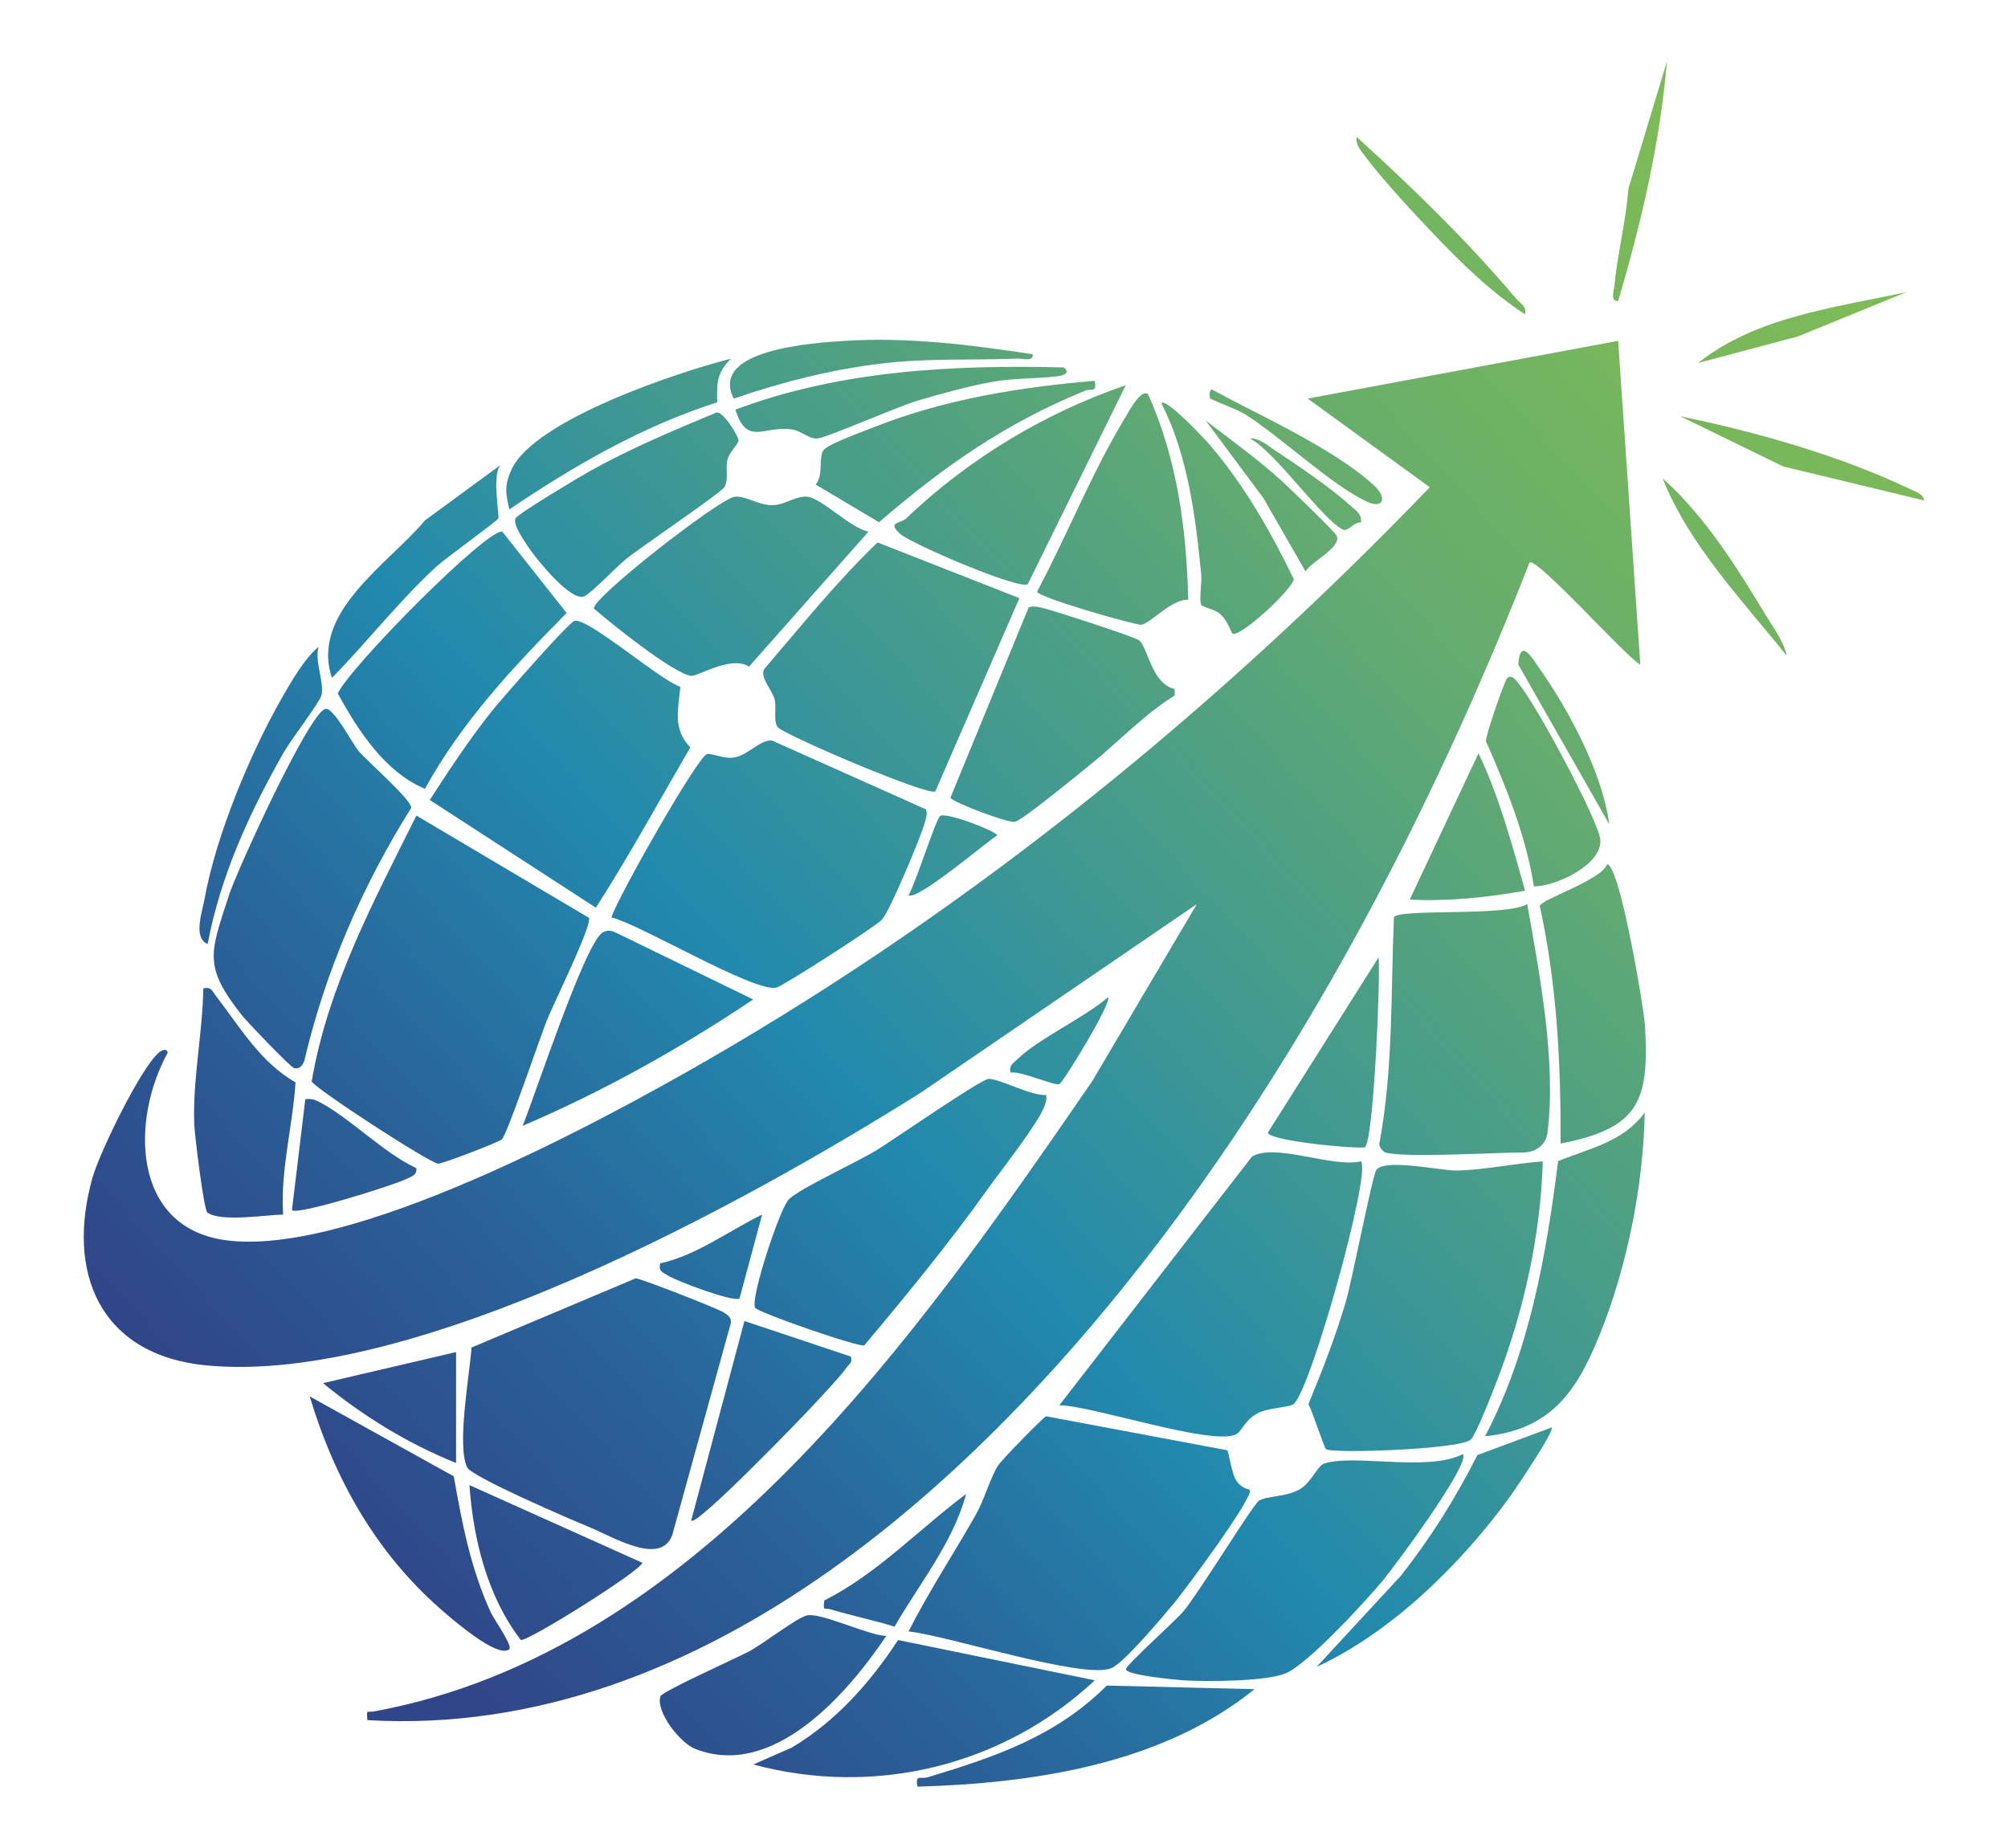 <?xml version="1.0" encoding="UTF-8"?>
<svg id="Layer_1" data-name="Layer 1" xmlns="http://www.w3.org/2000/svg" xmlns:xlink="http://www.w3.org/1999/xlink" viewBox="0 0 600.83 553.04">
  <defs>
    <style>
      .cls-1 {
        fill: url(#linear-gradient);
      }
    </style>
    <linearGradient id="linear-gradient" x1="110.14" y1="881.56" x2="538.63" y2="1278.4" gradientTransform="translate(0 1352) scale(1 -1)" gradientUnits="userSpaceOnUse">
      <stop offset="0" stop-color="#30468a"/>
      <stop offset=".16" stop-color="#2a6098"/>
      <stop offset=".35" stop-color="#2289ae"/>
      <stop offset=".53" stop-color="#439a8e"/>
      <stop offset=".72" stop-color="#63ab70"/>
      <stop offset=".89" stop-color="#76b65d"/>
      <stop offset="1" stop-color="#7eba57"/>
    </linearGradient>
  </defs>
  <path class="cls-1" d="M484.18,101.99l6.63,96.89c-3.77-1.76-31.2-32.5-33.15-30.53-26.71,68.2-61.57,136.43-105.1,195.52-55.9,75.88-141.2,156.78-242.62,150.87-.3-3.45-.19-2.21,1.99-2.61,96.73-17.75,162.68-112.73,214.89-188.61l31.29-52.97-82.39,56.29c-52.47,33.05-151.8,87.93-214.21,81.72-31.57-3.14-41.95-27.73-33.78-56.31,2.16-7.54,14.34-32.61,19.8-37.27.92-.78,2.33-1.38,2.67.02-11.03,19.94-10.83,52.03,16.94,56.07,37.17,5.41,111.58-34.83,144.55-53.84,79.96-46.12,152.26-105.05,216.13-171.43l-36.53-26.53,92.89-17.27h0ZM124.59,244.06c-12.66,25.47-26.54,51.17-31.32,79.57,1.1,2.16,34.61,24.01,37.8,24.59,1,.18,17.9-6.3,19.08-7.25,1.51-1.21,11.56-30.83,13.58-35.88,1.75-4.38,13.72-28.72,12.47-30.46l-51.61-30.58h0ZM313.02,423.8c-1,.42-13.43,13.19-14.44,14.83-2.38,3.84-4.01,10.07-6.6,14.64-6.62,11.68-14.17,23.14-20.13,34.93,11.44,1.15,52.36,14.45,60.66,11,3.86-1.6,15.57-15.59,18.93-19.64,3.28-3.96,23.88-31.72,22.52-33.71-.15-.22-2.61-.34-4.22-3.08-1.18-2-2.15-8.48-2.52-8.79l-54.2-10.17h0ZM141.09,403.24c-.55,8.11-4.48,29.29-1.3,35.87,1.39,2.87,31.23,15.69,36.55,17.87,7.06,2.89,21.38,11.78,24.82,2.34l17.54-63.46c.14-1.69-.85-2.26-2.06-3.08-1.66-1.14-25-10.25-26.42-10.25l-49.13,20.71ZM232.34,295.52c2.1-.53,29.77-18.31,31.56-20.32,2.4-2.68,11.4-24.22,12.66-28.51.43-1.48,1.03-2.93.5-4.5l-46.01-20.57c-3.55-.49-7.41,4.65-11.75,5.11-2.97.32-6.39-1.39-7.72-1.09-2.77.62-26.57,42.56-28.65,48.87,8.95,2.22,42.9,22.65,49.42,21.01h0ZM435.77,350.27c-4.95.04-21.46-3.71-23.96-.15-1.18,1.67-7.32,33.46-9.24,39.87-3.08,10.27-6.97,20.31-11.08,30.2,1.18,2.06,4.72,12.98,5.26,13.45,1.64,1.43,40.27.09,43.32-2.84,1.68-1.61,6.71-14.67,7.96-17.91,7.91-20.55,12.96-43.27,13.6-65.36-7.92.56-18.18,2.67-25.86,2.74ZM374.61,346.11l-57.63,74.4c9.9.09,46.24,12.45,53.06,8.61,1.5-.84,2.7-4.62,6.79-6.47,2.92-1.32,8.97-1.57,10.17-2.43,5.07-3.63,23.42-69.45,20.22-72.7-8.54,2.03-25.63-5.62-32.62-1.41h.01ZM147.13,212.85c-6.73,8.41-12.66,17.51-18.54,26.53l49.7,32.24c9.89-15.41,18.96-31.97,28.26-47.95-5.34-5.66-3.58-11.24-2.99-18.14-6.08-2.02-27.65-20.77-31.65-19.74-1.78.46-22.03,23.61-24.79,27.06h0ZM262.59,162.31c-12.27,11.76-22.88,25.06-33.95,37.93-1.27,2.51,2.32,6.13,3.09,8.89.72,2.55-.4,6.41.9,8.39,1.4,2.15,45.15,20.8,47.23,19.31l25.17-57.84-42.44-16.67h0ZM455.66,344.87c3.74,0,6.88-2.09,7.37-5.9,2.71-21.12-2.36-47.57-6.06-68.44-6.04,3.82-38.04,1.27-39.88,3.92-.96,22.56-.17,45.14-4.3,67.43-.43,1.09,1.01,2.79,1.73,2.99,6.14,1.71,32.49,0,41.14,0ZM396.15,437.99c-1.89.65-3.77,5.54-7.05,7.55-4.12,2.52-9.91,2.01-12.4,3.53-1.71,1.05-18.21,27.95-22.61,33.13-2.43,2.86-17.16,16.07-17.19,17.29-.04,1.78,15.03,3.22,17.84,3.37,6.88.37,23.89.31,29.87-2.09,6.65-2.68,23.98-21.58,29.21-27.86,3.49-4.19,26.25-34.88,23.91-37.79-10.6,5.44-32.72-.16-41.58,2.87ZM295.63,322.9c-3.04.65-27.91,17.93-33.18,21.19-6.04,3.74-22.59,11.24-26.38,14.76-2.63,2.45-11.77,30.13-10.1,32.52.99,1.42,31.07,11.91,32.65,11.22,12.73-15.17,25.36-30.56,36.87-46.69,3.92-5.5,14.76-19.27,16.8-24.34.55-1.36.99-2.41.7-3.93-4.02.6-14.78-5.28-17.36-4.73ZM68.41,268.18c-5.43,16.87-7.69,20.81,3.81,35.44,1.63,2.08,14.73,15.79,15.83,16.03,1.6.36,2.54-.91,3.02-2.27,6.3-26.8,17.37-52.36,31.96-75.61.36-2.21-13.18-14.02-15.73-17.04-2-2.37-7.48-13.19-9.97-12.58-4.91,1.22-26.52,48.53-28.93,56.02h.01ZM241.7,148.67c-3.16-.52-6.73,2.37-10.38,2.5-4.39.16-8.34-3.03-11.62-2.5-4.66.76-42.53,30.23-41.99,33.43,5.06,4.43,23.58,19.28,29.02,20.15,1.9.31,12.04-6.24,17.4-2.77l35.76-40.41c-5.4-.99-13.6-9.66-18.2-10.42v.02ZM169.56,183.44l-19.25-24.34c-4.52-1.05-45.74,40.62-49.24,48.43,6.05,11.01,14.1,23.53,26.09,28.51,10.86-19.84,26.53-36.64,42.4-52.6h0ZM351.47,206.19c-6.96-1.69-7.93-12.33-10.63-14.59-1.17-.98-25.85-8.99-28.85-9.68-1.38-.32-2.78-.67-4.18-.18l-23.44,57c.83,1.38,17.5,7.72,19.37,7.17,2.57-.76,18.31-13.72,21.84-16.55,8.65-6.93,16.66-15.51,25.9-21.23v-1.95h-.01ZM268.73,490.76c-8.29,12.67-18.63,24.38-31.81,32.19l-11.51,5.06c36.36,9.78,74.73.45,102.18-25.19l-58.86-12.05h0ZM478.57,399.63c8.29-20.51,13.13-44.6,13.57-66.71-6.58,8.86-16.26,10.63-25.93,14.54-3.56,28.24-8.56,56.96-21.84,82.33,19.56-1.96,27.39-13.33,34.19-30.16h.01ZM492.21,306.99c-.31-5.34-7.57-48.38-11.34-48.36-1.72,4.8-19.82,10.48-20.14,12.5,5.13,23.25,6.33,47.26,6.22,71.08,23.55-4.58,26.55-12.71,25.27-35.22h0ZM336.65,125c-10.04,16.6-17.21,34.9-26.31,52-.49,1.56,29.39,10.13,31.16,9.95,2.68-.28,8.91-7.7,14.04-7.45-.49-20.97-3.31-42.36-12.04-61.56-2.21-1.67-5.91,5.53-6.84,7.07h0ZM336.86,115.27c-24.44,8.36-47,22.04-65.71,39.85-1.71,1.62-5.74,1-1.91,4.56,3.24,3.01,35.62,16.83,38.27,15.15l29.35-59.56ZM225.37,299.08l-41.1-20.01c-1.37-.64-2.65-.84-4.02.03-5.36,3.42-20.32,49.25-23.88,57.8,24.14-10.3,47.2-23.2,68.99-37.81h.01ZM176.26,141.12c-3.14,1.76-21,12.44-21.95,13.94-1.08,1.71,2.61,6.83,3.63,8.42,2.23,3.46,13.04,16.94,16.99,14.92,2.34-1.19,9.68-8.98,12.67-11.34,4.16-3.29,28.25-19.71,29.16-21.27,1.38-2.37.21-5.77.93-8.35.63-2.28,3.24-4.58,3.3-5.59.07-1.13-4.45-8.73-6.61-8.41-12.88,5.36-25.96,10.86-38.13,17.68h.01ZM241.28,483.45c-3.1.85-12.96,8.5-17.19,10.75-3.63,1.93-26.04,11.98-26.48,13.41-1.43,4.64,5.87,13.99,10.5,15.78,23.33,9.06,45.54-16.68,57.09-33.85-5.34-.1-19.82-7.23-23.92-6.1h0ZM146.84,482.48c-6.06-13.3-8.53-26.41-11.06-40.7l-43.1-23.91c7.37,24.58,19.76,46.65,39.18,63.66,3.2,2.8,17.13,14.98,20.53,11.97,1.09-.96-4.67-9.09-5.55-11.03h0ZM64.58,297.98c-1.14-1.48-1.33-2.75-3.75-2.21-.2,13.29-3.19,27.26-2.71,40.53.11,3.16,2.85,25.81,3.95,26.57,4.18,2.89,17.47.66,22.65.58-.86-13.33,2.87-26.35,3.71-39.56-10.56-5.99-16.71-16.68-23.85-25.91ZM262.23,127.55c-3.21,1.26-13.9,5.13-15.65,6.97-1.89,1.98,0,7.54-2.51,10.48l18.95,11.27c19.31-16.66,37.88-29.65,61.64-39.34,1.99-.81,3.6.8,2.91-2.98-22.2,1.9-44.53,5.44-65.35,13.6h.01ZM155.85,490.76c2.11.5,36.34-20.97,36.34-23.12l-51.72-23.23c1.11,16.1,5.38,33.43,15.38,46.35ZM222.75,395.3l-15.93,59.73c1.5,1.96,33.49-31.23,35.86-33.81,2.68-2.92,8.7-9.21,10.6-11.96.78-1.12,1.85-1.31,1.31-3.32l-31.84-10.64h0ZM331.17,504.4c-15.33,15.29-33.51,21.36-53.58,27.44-2.17.66-3.74-1.06-3.08,2.81,34.74-1.01,73.18-6.7,100.86-29.18l-44.19-1.07h0ZM387.1,173.25c-6.88-14.23-15.22-28.82-25.66-40.74-1.45-1.65-12.43-13.36-13.95-11.92,7.94,15.64,10.19,33.75,11.93,51.09.28,2.81-.63,7.1-.08,9.13.26.94,3.75,1.34,5.47,2.7,2.45,1.94,3.65,5.85,3.95,6.05,2.16,1.52,18.56-13.78,18.33-16.32h.01ZM478.86,251.4c-.36-5.66-19.61-41.16-24.08-46.33-.81-.94-2.1-3.45-3.75-2.2-.8.6-6.61,17.49-6.41,18.94,6.15,13.88,11.96,28.35,14.36,43.44,6.52.01,20.35-6.44,19.88-13.85ZM412.51,286.47l-33.13,52.43c.12,2.44,25.05,4.87,28.98,4.45,2.67-1.66,4.68-50.09,4.16-56.88h0ZM153.06,140.48c-2.13,4.62-1.82,7.11-.65,11.95,19.33-13.05,39.81-24.9,62.19-32.03-.1-5.81-.16-8.92,4.16-13.08-15.78,3.98-58.83,18.29-65.7,33.16h0ZM442.04,435.45c-6.44,12.79-14.04,24.9-22.92,36.13l-25.17,27.24c22.56-10.4,43.67-31.21,58.14-51.34,1.51-2.1,13.19-19.36,12.18-20.32l-22.24,8.28h0ZM127.16,155.73c-11.04,13.14-34.41,27.58-27.84,47.13,10.63-10.84,19.94-22.87,31.14-33.21,2.84-2.62,18.03-13.48,18.62-14.5.49-.85-1.98-12.69.65-15.98l-22.58,16.56h.01ZM220.06,122.59c3.38,10.98,8.53,4.77,16.69,5.88,3.19.43,5.08,2.88,7.77,2.75s24.03-9.56,29.99-11.31c7.07-2.07,15.04-4.3,22.25-5.62,6.59-1.2,13.27-.93,19.58-1.68,1.99-.23,4.04-1.07,1.95-2.66-33.15-.81-66.98.88-98.23,12.63h0ZM442.39,225.43l-20.57,43.78c11.61.57,23.1-.66,34.51-2.66-3.95-13.96-7.66-28.01-13.93-41.12h-.01ZM96.66,413.9c11.87,9.76,25.48,18.17,39.81,23.88v-33.18l-39.81,9.3ZM121.3,352.92c1.45-.7,3.75-1.24,3.22-3.39-9.8-4.53-20.23-15.38-29.22-19.9-1.36-.69-2.44-.89-3.95-.69l-3.99,33.19c1.59,1.6,30.13-7.36,33.93-9.2h.01ZM252.61,102.01c-9.52.62-40.47,2.6-33.07,17.28,14.14-4.88,28.98-8.65,43.87-10.46,14.29-1.74,26.86-.95,40.97-1.52,1.61-.06,4.94,1,4.62-1.31-18.57-2.83-37.51-5.21-56.39-3.98h0ZM84.98,225.02c2.09-3.66,10.58-14.75,11.16-16.83,1.04-3.71-2.07-10.21-.82-14.63-4.2,3.51-8,10.1-10.83,15.04-9.56,16.64-19.88,41.48-23.27,60.34-.7,3.9-3.54,11.75.92,13.54,3.8-20.39,12.63-39.55,22.84-57.47h0ZM289.09,447.06c-14.15,10.56-26.49,23.8-42.45,31.88-.42,3.49.06,2.09,1.93,2.65,6.28,1.9,12.84,3.24,19.1,5.16,7.36-12.75,17.57-25.26,21.41-39.69h.01ZM378.05,149.08l12.58,21.9c1.49-2.73,10.87-7.22,9.34-10.62-.6-1.34-14.24-14.42-16.62-16.59-7-6.38-15.04-12.15-22.57-17.9l17.27,23.2h0ZM228.04,363.45c-9.97,4.87-19.61,12.22-30.51,14.61-.5,2.43.66,2.61,2.31,3.65,2.45,1.56,19.67,8.09,21.45,6.83l6.75-25.09h0ZM571.79,146.46c-20.97-10.04-46.24-17.23-69.01-21.89l30.76,15,42.22,10.19c-.33-1.97-2.43-2.56-3.98-3.3h.01ZM317.02,324.4c1.28-.79,15.76-24.41,14.53-25.98-7.32,6.3-20.71,12.3-27.18,18.6-1.3,1.26-2.5,1.75-2.01,3.95,2.88-.67,13.45,4.16,14.65,3.43h0ZM298.36,249.98c0-1.09-15.05-7.06-17.06-5.8-1.23.77-7.5,20.67-9.46,23.7,2.41,1.86,22.77-15.45,26.52-17.9h0ZM453.67,89.38c-14.72-17.41-30.91-33.13-47.77-48.44-.33,2.44,1.35,4.18,2.66,5.95,4.97,6.67,14.58,17.05,20.53,23.27,8.35,8.73,17.03,17.29,27.21,23.87.58-2.48-1.38-3.16-2.64-4.65h.01ZM498.78,18.39l-11.56,38.19c-.68,9.52-3.29,19.69-4.18,29.01-.14,1.48-1.23,4.76,1.14,4.46,6.95-23.38,12.51-47.23,14.6-71.65h0ZM508.08,108.62l29.88-7.93,32.49-13.28c-21.53,4.67-44.95,7.38-62.37,21.21ZM528.54,184.39c-8.74-14.46-18.38-30-31.06-41.25,7.94,20,23.86,36.47,37.14,53.09-.8-4.13-3.89-8.21-6.07-11.83h-.01ZM372.6,124c11.08,7.07,25.46,20.89,36.3,26.08,4.82,2.31,6.5-.89,2.19-4.85-12.07-11.08-33.81-20.7-48.36-28.62-1.13-.18-.74,2.51-.64,2.62.4.42,8.17,3.28,10.51,4.77h0ZM460.85,200.33c-2.36-3.37-6.03-9.86-6.54-1.44l27.22,47.77c-2.01-15.11-11.84-33.73-20.68-46.33ZM403.86,151.14c-5.5-5.05-15.77-12.05-22.22-16.27-2.3-1.5-4.71-3.79-7.6-3.67,7.63,4.04,21.94,24.7,27.87,27.29,1.48.65,3.37-2.45,5.29-2.12.46-2.6-1.74-3.76-3.34-5.23h0Z"/>
</svg>